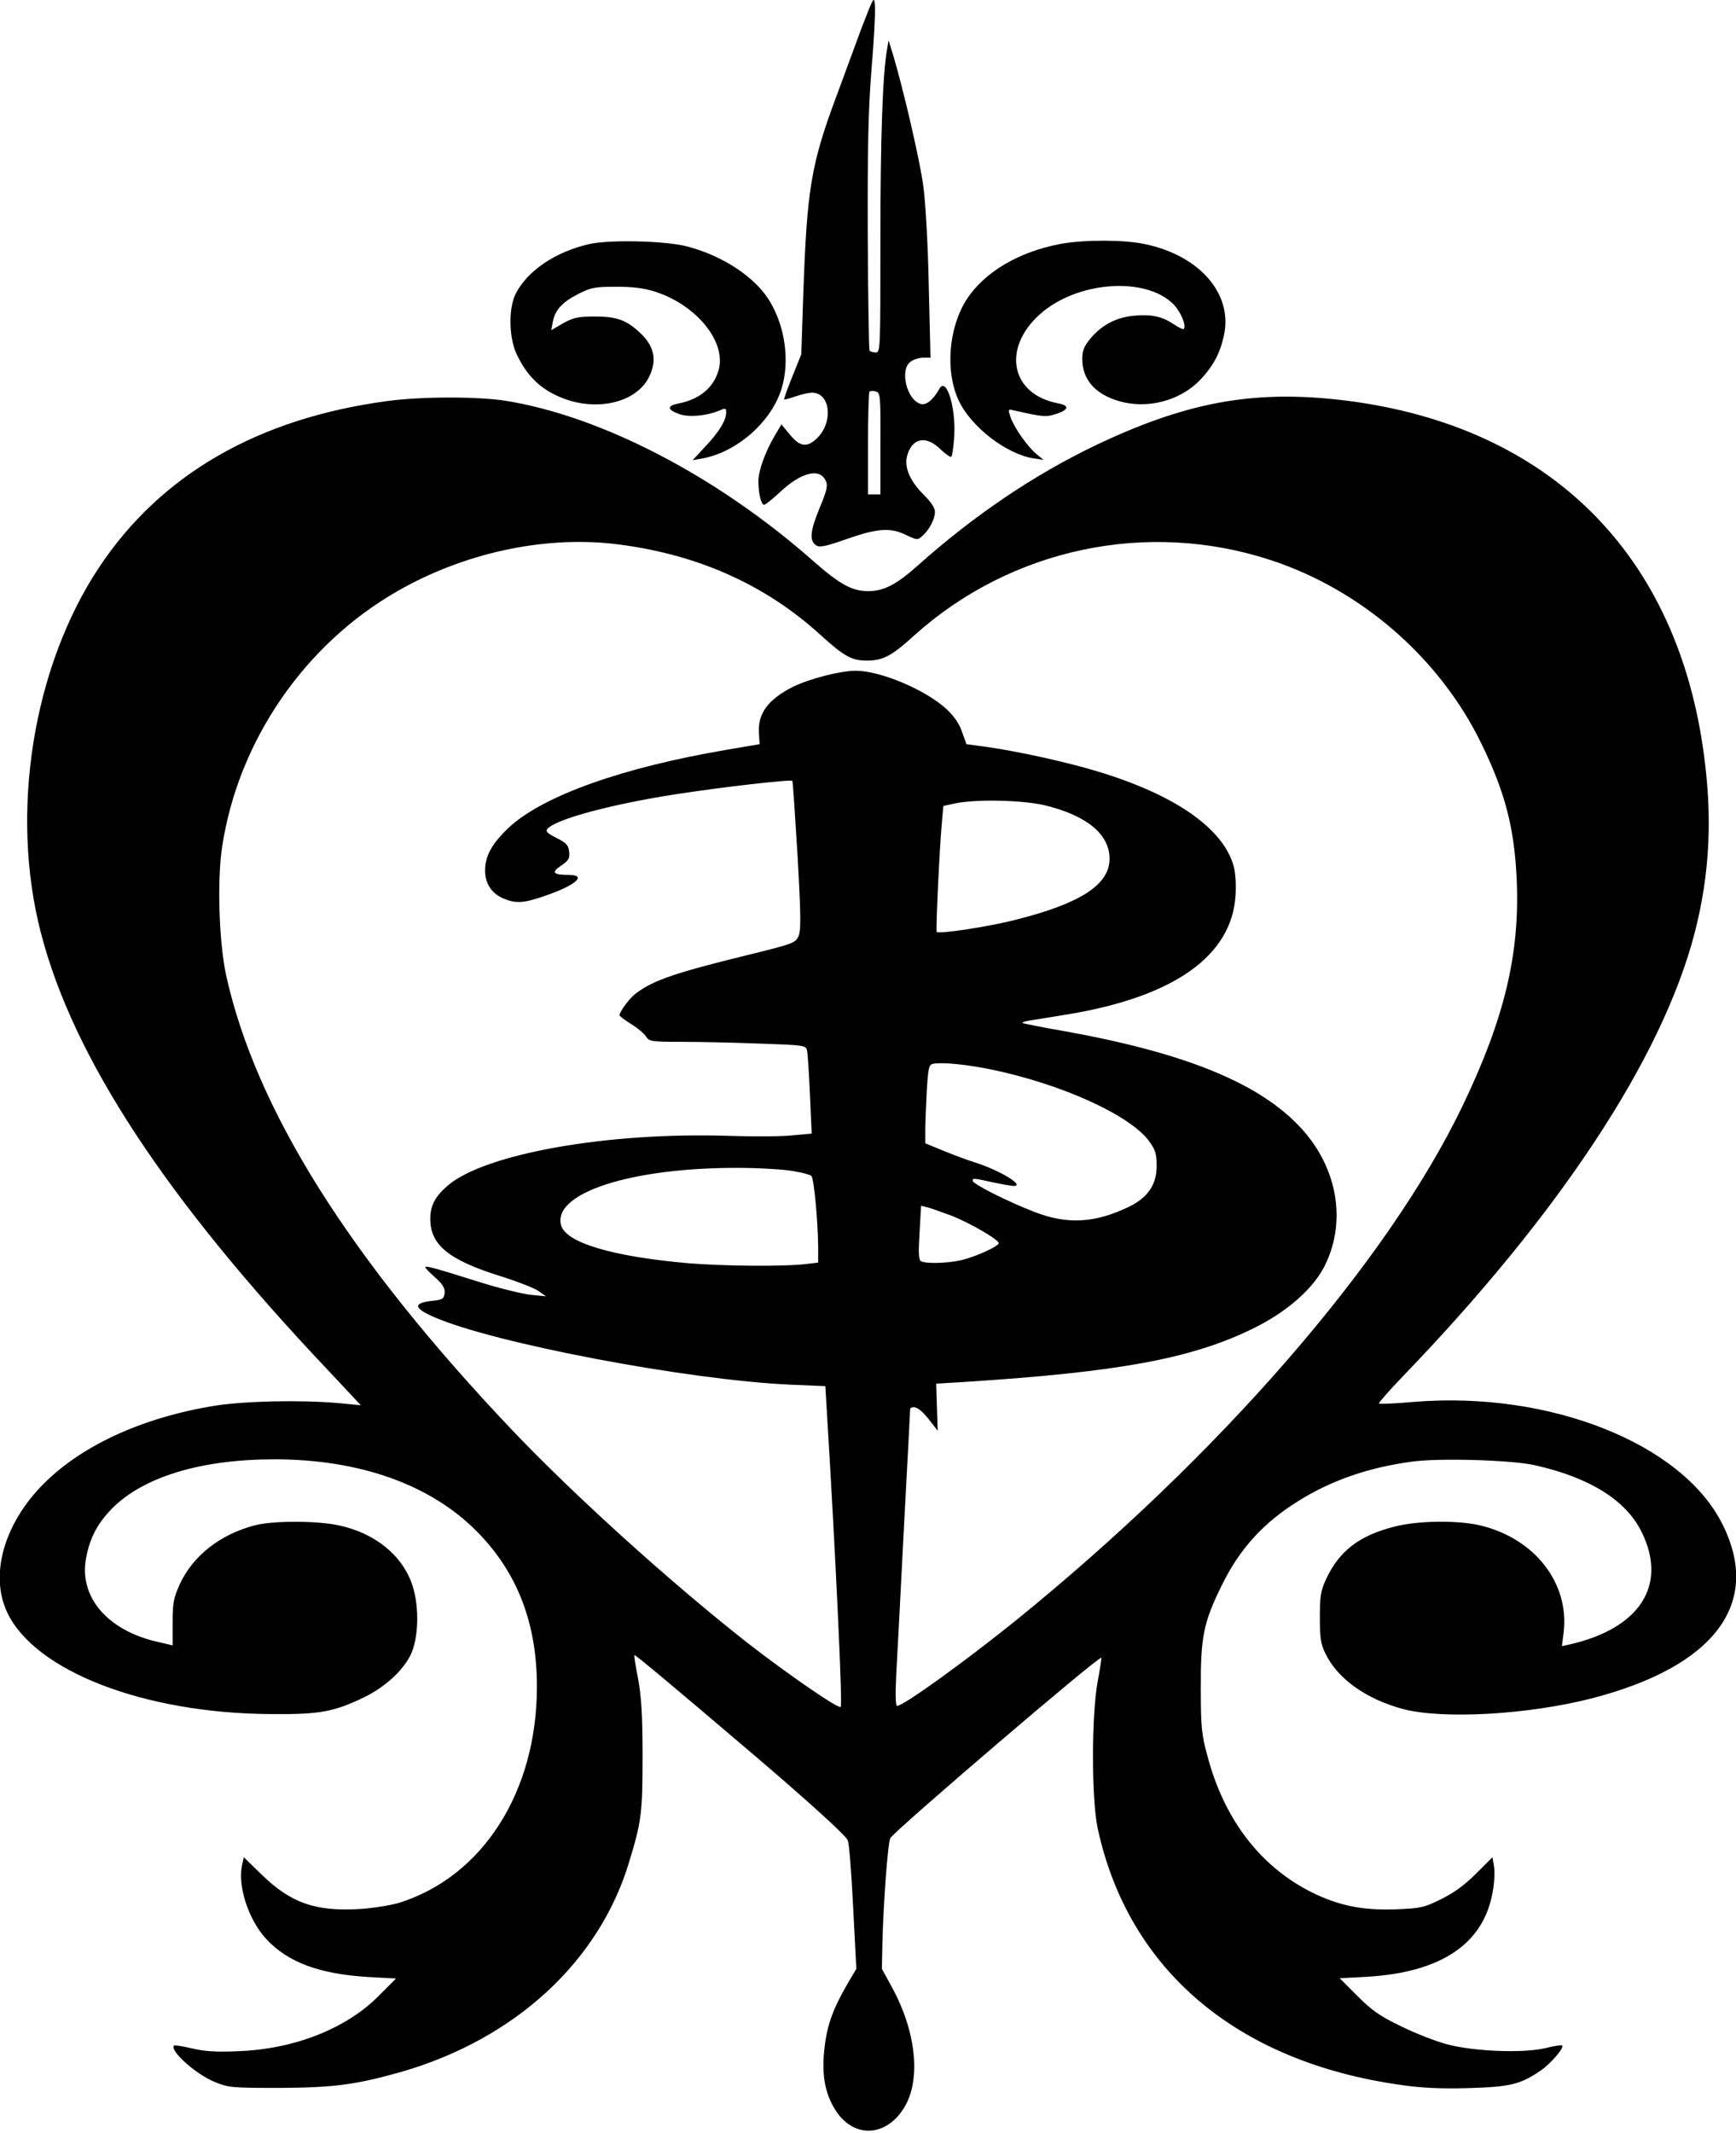 <svg version="1.1" id="Layer_1" xmlns="http://www.w3.org/2000/svg" xmlns:xlink="http://www.w3.org/1999/xlink" 
	 viewBox="0 0 700 860">
<g>
	<path d="M352.8,2.5c0.2,2.5-0.4,14-1.4,25.6c-1.3,16.6-1.6,31.1-1.5,66.8c0.1,25.1,0.5,45.9,0.7,46.4c0.3,0.4,1.4,0.8,2.5,0.8
		c1.9,0,1.9-1.1,1.9-45.3c0-40.8,0.9-67.2,2.7-77l0.6-3.5l1.4,4.5c4.1,13.1,11.3,44.1,12.6,54.2c0.9,6.5,1.9,24.1,2.2,40.3l0.7,28.9
		h-2.9c-1.6,0-3.9,0.7-5.1,1.6c-4.5,3.1-1.7,15.2,3.9,17c2.3,0.8,5.2-1.6,7.7-6.1c2.8-4.9,6.6,7.3,6,18.9c-0.3,4.3-0.8,8.1-1.2,8.5
		c-0.3,0.4-2.3-1-4.4-3c-5.6-5.5-11-4.7-13.2,1.9c-1.7,4.9,0.6,10.6,6.5,16.5c2.8,2.7,4.5,5.3,4.5,6.8c0,2.9-2.2,7.1-4.9,9.6
		c-2.1,1.9-2.2,1.9-6.7-0.2c-6.3-3.1-11.3-2.8-23.7,1.5c-8.5,3-11.2,3.6-12.5,2.7c-2.9-1.8-2.6-5.6,1.2-14.9c3-7.2,3.5-9.2,2.6-11.1
		c-2.4-5.4-9.9-3.6-18.6,4.6c-2.9,2.7-5.8,5-6.3,5c-1.2,0-2.3-4.7-2.3-9.6c0-4,2.7-11.6,6.5-18.1l2.8-4.7l3.4,4.1
		c4,4.9,6.8,5.3,10.7,1.7c6.9-6.4,5.8-18.6-1.8-18.6c-1.3,0-4.3,0.7-6.6,1.5c-2.4,0.8-4.4,1.4-4.6,1.2c-0.2-0.1,1.3-4.3,3.3-9.2
		l3.6-9l0.8-24.1c1.5-42.8,3.1-52.5,13.7-80.8c2.7-7.4,7.2-19.5,9.8-26.6C352.4-1.6,352.5-1.8,352.8,2.5z M353.1,157.8
		c-1.1-0.3-2.2-0.2-2.5,0.1s-0.6,9.7-0.6,21v20.4h2.5h2.5v-20.5C355.1,159.4,355,158.3,353.1,157.8z"/>
	<path d="M277.3,99.4c14.6,3.9,27.6,12.6,33.3,22.4c6,10.2,7.8,23.6,4.7,34.4c-3.9,13.5-17.9,26-32,28.6l-4,0.7l5.1-5.5
		c5.5-5.8,8.4-10.5,8.4-13.7c0-1.9-0.2-1.9-3.2-0.6c-5.1,2-11.9,2.6-15.8,1.2c-4.8-1.7-4.9-3.3-0.4-4.2c8.6-1.6,14.4-6.4,16.4-13.6
		c3.1-11.3-8.9-26.1-25.6-31.5c-4.3-1.4-8.8-2-15.7-2c-8.7,0-10.2,0.3-15.5,3c-6.4,3.3-9.2,6.4-10.1,11.2l-0.6,3.3l4.8-2.8
		c4.2-2.3,6-2.7,12.9-2.7c8.6,0,12.5,1.4,17.9,6.4c6,5.5,7.2,11.3,3.7,18.2c-5.6,10.9-23.2,14.2-37.7,7c-7.1-3.4-12-8.7-15.7-16.7
		c-3-6.6-3.2-18.2-0.3-24c4.6-9.2,16-17,29.7-20.1C246,96.5,268.8,97.1,277.3,99.4z"/>
	<path d="M461.6,98.4c21.8,4.5,35.1,19.6,32.1,35.9c-1.5,7.7-4.3,13.1-9.9,19c-8.2,8.4-21.3,11.7-32.6,8.4
		c-9.6-2.8-14.8-8.7-14.8-17c0-3.5,0.7-5.1,3.6-8.6c4.5-5.2,10.1-8.1,17-8.8c7-0.7,11.5,0.2,16.1,3.3c2.1,1.4,3.9,2.3,4.2,2
		c1.2-1.2-1.2-7-4.2-10c-11.3-11.3-39-9.2-53.8,4.1c-15.5,13.9-11.6,32.4,7.4,35.9c4.7,0.9,4.3,2.6-0.9,4.3
		c-3.9,1.3-5.3,1.2-17.2-1.5c-2.2-0.5-2.2-0.4-1.1,2.8c1.4,4.2,7,12.1,10.6,15l2.7,2.2l-4-0.6c-11-1.7-25.4-12.8-30.3-23.5
		c-5.4-11.6-4-29,3.1-40.3c7.1-11.2,21.1-19.5,38.2-22.7C437.2,96.6,453.4,96.6,461.6,98.4z"/>
	<path d="M204.1,161.6c38.7,6.3,85.1,30.5,123.4,64.2c11.1,9.8,16,12.5,22.6,12.5c6.2,0,11.3-2.6,19.6-10
		c23.2-20.7,47.1-36.8,72.1-48.8c35.9-17.1,62.4-22.1,96.7-18.5c83.2,8.9,136.4,59.4,148.2,140.6c4,27.3,2.8,50.8-3.5,75
		c-13.2,50.2-54.3,112.6-117.3,178c-5.7,5.9-10.1,11-9.9,11.2c0.2,0.3,6.9,0,14.7-0.7c54.5-4.3,107.6,16.9,123.8,49.3
		c16.1,32-3.1,57.5-52.8,70.3c-25.8,6.6-60.3,8.5-76.2,4.2c-14.7-4-26.1-12.1-31-22.2c-1.9-3.8-2.3-6.2-2.3-14.6
		c0-8.7,0.3-10.7,2.6-15.7c5.3-11.2,13.3-17.4,27.6-21c9.4-2.4,25.1-2.6,34.3-0.5c22.1,5.2,36.2,23.3,33.8,43.2l-0.7,5.5l2.8-0.6
		c28.6-6.4,39.9-23.9,29.4-45.3c-6.2-12.8-20.8-22-43-27c-9-2.1-38.4-3-49.4-1.5c-17.5,2.3-32.6,7.5-45.9,15.8
		c-14.1,8.7-23.8,19.3-31,34c-7.4,15-8.6,20.8-8.5,41.6c0,15.7,0.3,18.7,2.7,27.4c6.8,25.7,21.5,44.6,42.1,54.9
		c11,5.4,20.5,7.3,34,6.8c9.9-0.4,11.3-0.7,18.1-4.1c5-2.4,9.5-5.7,14-10.2l6.7-6.7l0.6,3.6c0.4,1.9,0.2,6.6-0.5,10.3
		c-3.6,21-20.7,32.5-50.6,34.3l-11.1,0.6l7.2,7.2c5.9,5.9,9.1,8.1,17.6,12.2c5.7,2.8,13.9,6,18.4,7.2c10.8,2.9,30.5,3.7,39.6,1.6
		c3.6-0.9,6.7-1.4,6.9-1.1c0.9,0.9-4.6,7.4-8.8,10.2c-8.1,5.5-12.1,6.5-29.3,7c-11.3,0.3-18.8-0.1-27-1.3
		C498.6,831.2,454.9,794,442.6,737c-2.5-11.8-2.5-45.4,0-59.1c1-5.2,1.6-9.5,1.5-9.6c-0.9-0.9-83.5,69.8-85.1,72.7
		c-1,1.9-2.8,25.9-3.2,42.7l-0.2,10l4.1,7.5c9.2,16.8,11.5,35,6,46.4c-6.8,13.7-21,15.3-28.8,3.1c-4-6.3-5.4-13.2-4.7-22.4
		c0.9-10.9,3.1-17.4,9.6-28.7l3.5-5.9l-1.3-25.1c-0.7-13.7-1.6-25.8-2.2-26.8c-1.1-2.2-15.9-15.6-36.5-33.2
		c-36.6-31.2-49.2-41.6-49.5-41.4c-0.2,0.2,0.5,4.5,1.5,9.6c1.3,7.1,1.8,14.6,1.8,31c0,23-0.4,26.4-5.5,43.1
		c-12.1,39.9-45.8,70.9-91.3,84.2c-18.6,5.3-27.6,6.5-49.7,6.6c-18.9,0-20.5-0.1-26-2.4c-7.5-3-18.4-12.7-16.4-14.7
		c0.2-0.2,3.5,0.3,7.3,1.2c5.1,1.2,10,1.5,18.5,1.1c22.5-0.8,43.4-9,56.5-22.1l7.2-7.2l-11.1-0.6c-20-1.2-32.7-6-41.4-15.5
		c-7.1-7.8-11.4-21.2-9.6-29.6l0.7-3.2l7.3,7.1c11.6,11.3,21.5,14.8,39.1,13.8c5.5-0.3,12.7-1.5,16.2-2.5
		c33.8-10.6,55.6-44.8,55.6-87.2c0-25.5-7.9-46-24.1-62.4c-18.7-19-47.3-29.2-81.8-29.2c-29.4,0-52.6,7-65.3,19.7
		c-5.9,6-9.1,11.9-10.6,20.2c-2.9,15.6,8.6,29.1,28.9,33.7l6,1.4v-9.1c0-8.2,0.4-10,3-15.8c5.4-11.4,16.3-19.9,30.2-23.5
		c7.3-1.9,24.8-1.9,33.7,0c14.7,3.1,25.8,12.1,29.8,24.2c2.9,8.8,2.5,21.8-0.9,28.4c-3.3,6.3-10.2,12.6-18.5,16.7
		c-12.2,5.9-18,7-37.8,6.8c-51.1-0.3-95.1-17.4-106.2-41c-6.9-14.6-1.7-34.5,13.3-50.4c15.5-16.4,40.7-28.1,70.4-32.9
		c12-1.9,34.3-2.4,49.5-1.1l9.4,0.9l-13.5-14.4C66.9,483.3,29.5,426.4,16.5,376.1c-12.6-48.4-3.3-107,23.4-147.3
		c24.8-37.4,64-60.1,116.1-67.1C169.7,159.8,192.9,159.8,204.1,161.6z M160.1,238.4c-37.3,21.4-64,60.2-70.5,102.8
		c-2.1,13.4-1.3,38.3,1.5,51.6c11.9,54.3,49.8,114.6,115.3,183.6c25.1,26.4,63.8,61.4,95,85.9c16.5,12.8,36.8,26.8,37.6,25.8
		c0.8-0.9-2.2-63.8-5.6-119.2l-0.6-10.1l-14.2-0.6c-41.6-1.9-119.9-16.8-143.7-27.3c-8.2-3.6-8.4-5.6-0.6-6.5c4.1-0.4,4.7-0.8,5-3.1
		c0.2-1.9-0.7-3.5-3.7-6.2c-2.3-2-4.1-3.9-4.1-4.2c0-0.8,3.9,0.3,21.1,5.7c8.5,2.7,18.3,5.1,21.6,5.4l6,0.6l-3-2.1
		c-1.6-1.2-8.6-3.9-15.6-6.1c-20.7-6.5-28-12.5-28.1-22.9c0-5.5,1.9-9.1,7.1-13.6c15-12.8,64.4-21.6,113.3-20
		c9.6,0.3,21.2,0.3,25.5-0.2l7.9-0.7l-0.7-15.7c-0.4-8.7-0.9-16.7-1.2-17.9c-0.5-2-1.4-2.1-19.3-2.7c-10.3-0.4-24.5-0.7-31.5-0.7
		c-11.8,0-12.9-0.2-14-2c-0.7-1.2-3.4-3.5-6-5.1c-2.7-1.7-4.8-3.3-4.8-3.6c0-1.5,4.2-7.1,6.7-8.9c7.3-5.4,15.9-8.3,47-15.9
		c15.8-3.9,17.2-4.4,18.4-6.9c1.1-2.3,1.1-7.7-0.3-32.6c-1-16.4-1.9-30-2.1-30.2c-0.6-0.7-29.1,2.6-47.1,5.4
		c-26.3,4.1-48.5,10.1-51.7,14c-0.8,1,0.1,1.8,3.7,3.6c4,2,4.8,2.9,5.1,5.6c0.3,2.7-0.2,3.5-3.3,5.6c-4,2.7-3.2,3.7,3,3.7
		c7.8,0,3,4.2-9.6,8.5c-8.3,2.9-11.6,3.1-16.4,1.1c-4.9-2-7.6-6.1-7.6-11.3c0-6,2.8-11,9.7-17.5c13.8-12.7,45.5-24.1,88.1-31.3
		l12.9-2.2l-0.3-4.7c-0.4-7.7,3.7-13.3,13.7-18.4c6.8-3.3,19.1-6.5,25.4-6.5c9.9,0,28.2,7.7,36.6,15.5c2.9,2.7,5.1,5.8,6.2,9.1
		l1.8,5l8.1,1.1c12.8,1.8,32.7,6.2,44.8,9.9c31.2,9.4,50.5,22.9,54.8,38c0.8,2.8,1.1,7.5,0.8,12.1c-1.6,24.3-24.8,40.7-67.5,47.8
		c-6.6,1.1-13.5,2.2-15.5,2.5c-1.8,0.3-3.1,0.7-2.9,1c0.3,0.2,8.1,1.8,17.5,3.4c49.1,8.9,78.8,21.2,95.3,39.5
		c14.1,15.7,17.8,36.7,9.4,54.3c-4.6,9.7-15.5,19.3-29.5,26.1c-24.6,12-53.6,17.4-116,21.4l-11.5,0.7l0.3,9.5l0.3,9.5l-2.3-3
		c-3.5-4.6-5.7-6.5-7.3-6.5c-0.8,0-1.5,0.3-1.5,0.7c0,0.5-1.1,21.8-2.5,47.5c-1.3,25.7-2.7,52.4-3.1,59.4
		c-0.4,7.7-0.3,12.8,0.3,12.8c2.6,0,26.7-17.4,47.5-34.1c82.5-66.8,150.3-144.8,180.6-207.9c16.8-35,23-61,21.8-90.5
		c-0.9-21.2-4.6-35.6-14.2-55.3c-16.8-34.6-48.4-62.1-85-74.1c-49.9-16.4-104.8-4.7-143.8,30.4c-9.1,8.3-12.6,10.1-19.1,10.1
		c-6,0-9-1.6-18.4-10.1c-22.8-20.9-50.9-33.2-84-37C218.7,216.1,186.9,223,160.1,238.4z M385,323.9l-4.6,1l-0.6,6.6
		c-1,10.6-2.5,43.7-2.1,44.2c1,0.9,21-2.1,31.8-4.9c26.3-6.6,37.9-14.2,37.9-24.6c0-9.9-9.2-17.5-26.3-21.6
		C411.9,322.5,393.6,322.1,385,323.9z M376.5,428.8c-1.9,0.3-2.2,1.1-2.8,10.9c-0.3,5.8-0.6,13-0.6,16v5.2l7.3,3
		c3.9,1.6,9.7,3.8,12.7,4.7c10.3,3.3,20.6,9.6,15.5,9.5c-1.1-0.1-4.8-0.7-8.4-1.5c-7.8-1.7-8-1.7-8-0.6c0,1.3,14.3,8.5,25,12.6
		c13.2,5.1,24.3,4.5,38-2.1c7.6-3.7,11.2-8.9,11.2-16.5c0-4.8-0.5-6.4-3-9.9c-7.7-10.6-35.8-23.3-64.4-29.1
		C389.5,429.1,380.3,428.2,376.5,428.8z M303.9,470.9c-45.6-1.2-81.1,9.2-77.7,22.9c1.8,7.2,20.8,12.8,51.9,15.5
		c14.4,1.1,36.4,1.3,45.7,0.4l6.1-0.7v-6.6c-0.1-10.3-1.7-27.3-2.7-28.3c-0.5-0.5-3.3-1.3-6.3-1.8
		C317.9,471.6,310.2,471.1,303.9,470.9z M374,486.7l-2.6-0.6l-0.6,10.7c-0.5,8.1-0.4,11,0.5,11.6c1.8,1.1,10.4,0.9,15.9-0.3
		c6.3-1.4,16.2-6,15.5-7.1c-1.2-2-11.6-7.9-18.7-10.8C379.9,488.7,375.4,487.1,374,486.7z"/>
</g>
</svg>
